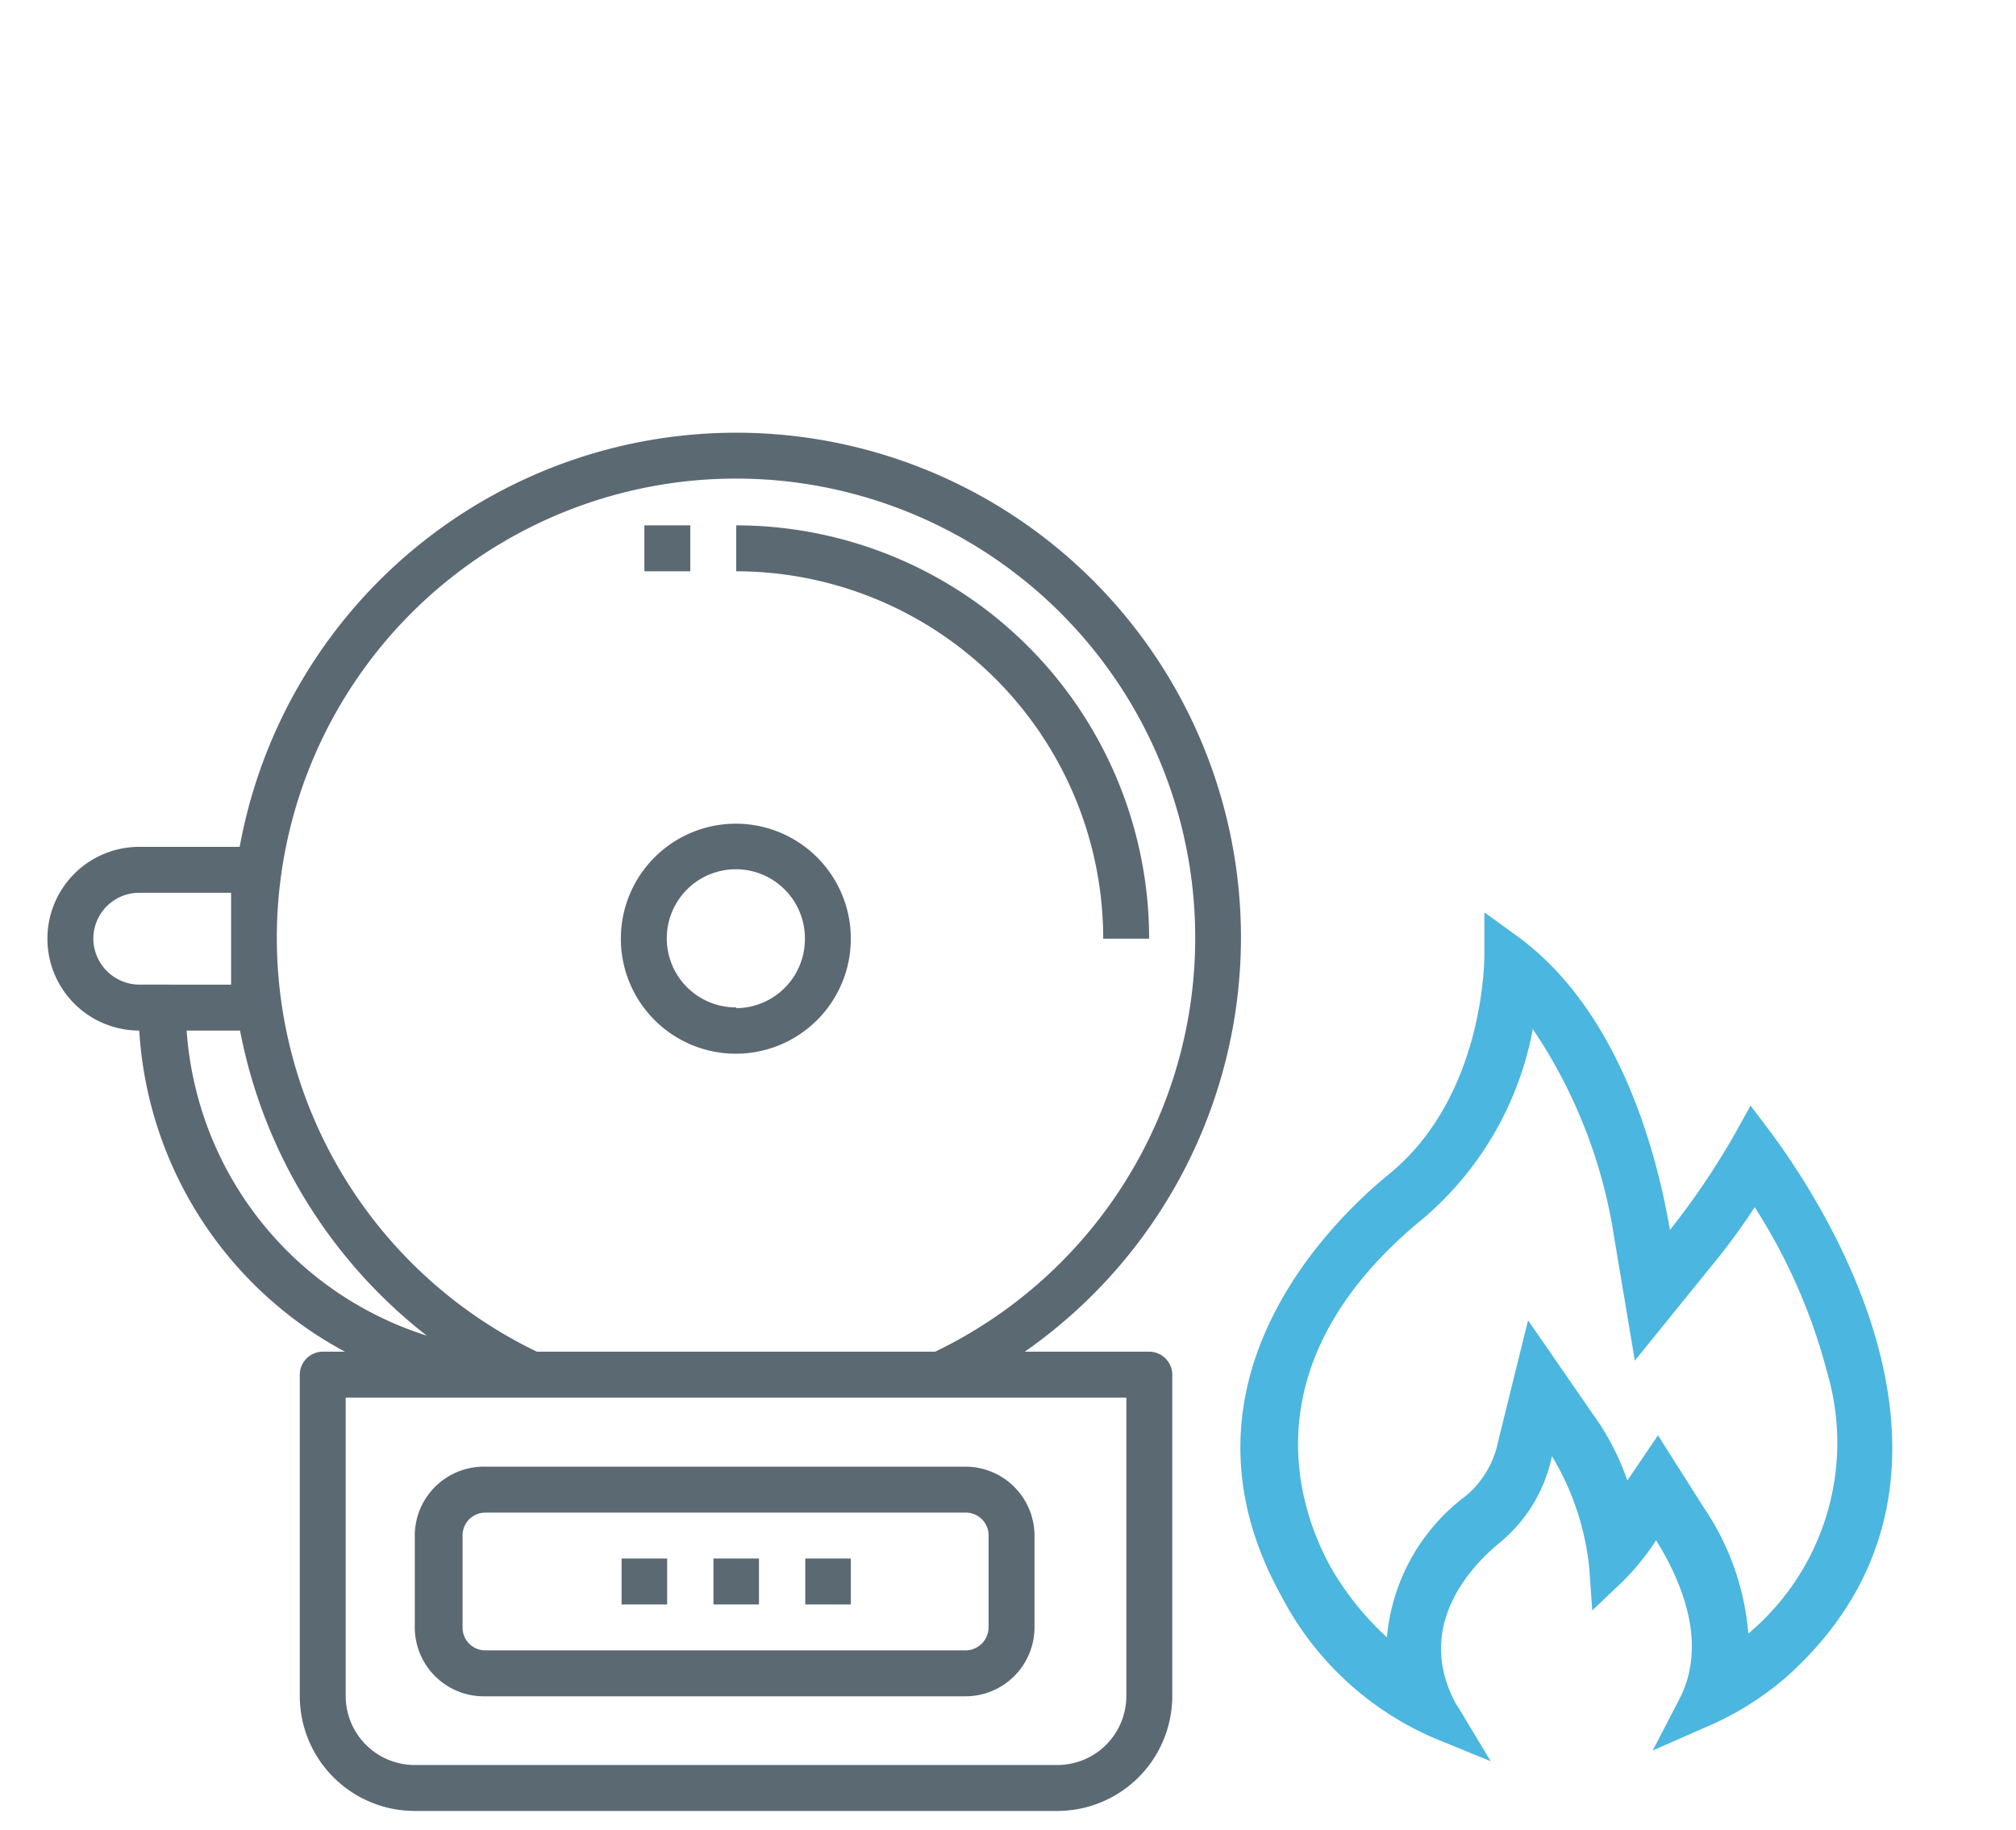 <svg id="Layer_1" data-name="Layer 1" xmlns="http://www.w3.org/2000/svg" viewBox="0 0 54 49"><defs><style>.cls-1{fill:#5b6973;}.cls-2{fill:#4bb6df;}</style></defs><title>icons</title><path class="cls-1" d="M11.11,41.12v2.46A1.85,1.85,0,0,0,13,45.43H25.86a1.85,1.85,0,0,0,1.85-1.85V41.12a1.85,1.85,0,0,0-1.85-1.84H13A1.85,1.85,0,0,0,11.11,41.12Zm15.37,0v2.46a.62.62,0,0,1-.62.62H13a.61.61,0,0,1-.61-.62V41.12a.61.61,0,0,1,.61-.61H25.86A.61.61,0,0,1,26.48,41.12Z"/><path class="cls-1" d="M33.24,25.14A13.52,13.52,0,0,0,6.42,22.68H3.73a2.46,2.46,0,0,0,0,4.92h0a10.47,10.47,0,0,0,5.51,8.6H8.65a.62.62,0,0,0-.62.62v8.61a3.08,3.08,0,0,0,3.08,3.07H28.32a3.08,3.08,0,0,0,3.08-3.07V36.82a.62.62,0,0,0-.62-.62H27.45A13.54,13.54,0,0,0,33.24,25.14Zm-30.74,0a1.23,1.23,0,0,1,1.23-1.23H6.19v2.46H3.73A1.24,1.24,0,0,1,2.5,25.14ZM5,27.6H6.43a13.6,13.6,0,0,0,5,8.17A9.24,9.24,0,0,1,5,27.6ZM30.17,45.43a1.85,1.85,0,0,1-1.85,1.84H11.11a1.85,1.85,0,0,1-1.85-1.84v-8H30.17ZM25.05,36.2H14.38a12.3,12.3,0,1,1,10.67,0Z"/><path class="cls-1" d="M19.72,22.06a3.08,3.08,0,1,0,3.07,3.08A3.08,3.08,0,0,0,19.72,22.06Zm0,4.92a1.85,1.85,0,1,1,1.84-1.84A1.85,1.85,0,0,1,19.72,27Z"/><path class="cls-1" d="M19.72,14.07V15.3a9.84,9.84,0,0,1,9.83,9.84h1.23A11.07,11.07,0,0,0,19.72,14.07Z"/><rect class="cls-1" x="17.26" y="14.07" width="1.23" height="1.23"/><rect class="cls-1" x="21.57" y="41.74" width="1.22" height="1.23"/><rect class="cls-1" x="19.11" y="41.74" width="1.22" height="1.23"/><rect class="cls-1" x="16.65" y="41.74" width="1.22" height="1.23"/><path class="cls-2" d="M41.05,27.55a13.62,13.62,0,0,1,2.19,5.61l.55,3.28,2.09-2.58A16.67,16.67,0,0,0,47,32.33a15.26,15.26,0,0,1,1.94,4.42,6.67,6.67,0,0,1-2.11,7h0a7,7,0,0,0-1.19-3.37l-1.23-1.94-.82,1.21a6.88,6.88,0,0,0-.76-1.54l-1.9-2.75-.8,3.24a2.57,2.57,0,0,1-.85,1.45,5.31,5.31,0,0,0-2.13,3.8A7.86,7.86,0,0,1,35.66,42c-.85-1.52-2.31-5.49,2.5-9.4a8.76,8.76,0,0,0,2.89-5m-1.29-3.14,0,1.08s.06,3.78-2.56,5.91c-1.48,1.21-6.06,5.58-2.87,11.31a8.32,8.32,0,0,0,4.11,3.8l1.49.61-.83-1.38a.8.8,0,0,0-.08-.12c-1.18-2.12.42-3.76,1.17-4.37A4.07,4.07,0,0,0,41.57,39a7.2,7.2,0,0,1,1,3l.08,1.13.82-.78a6.6,6.6,0,0,0,.89-1.1c1,1.62,1.24,3.09.61,4.28l-.7,1.35,1.39-.61a8.17,8.17,0,0,0,2.17-1.34c5.86-5.22,1.14-12.54-.44-14.66l-.5-.66-.4.72a20,20,0,0,1-1.76,2.61c-.33-1.95-1.31-5.84-4.08-7.86l-.88-.64Z"/></svg>